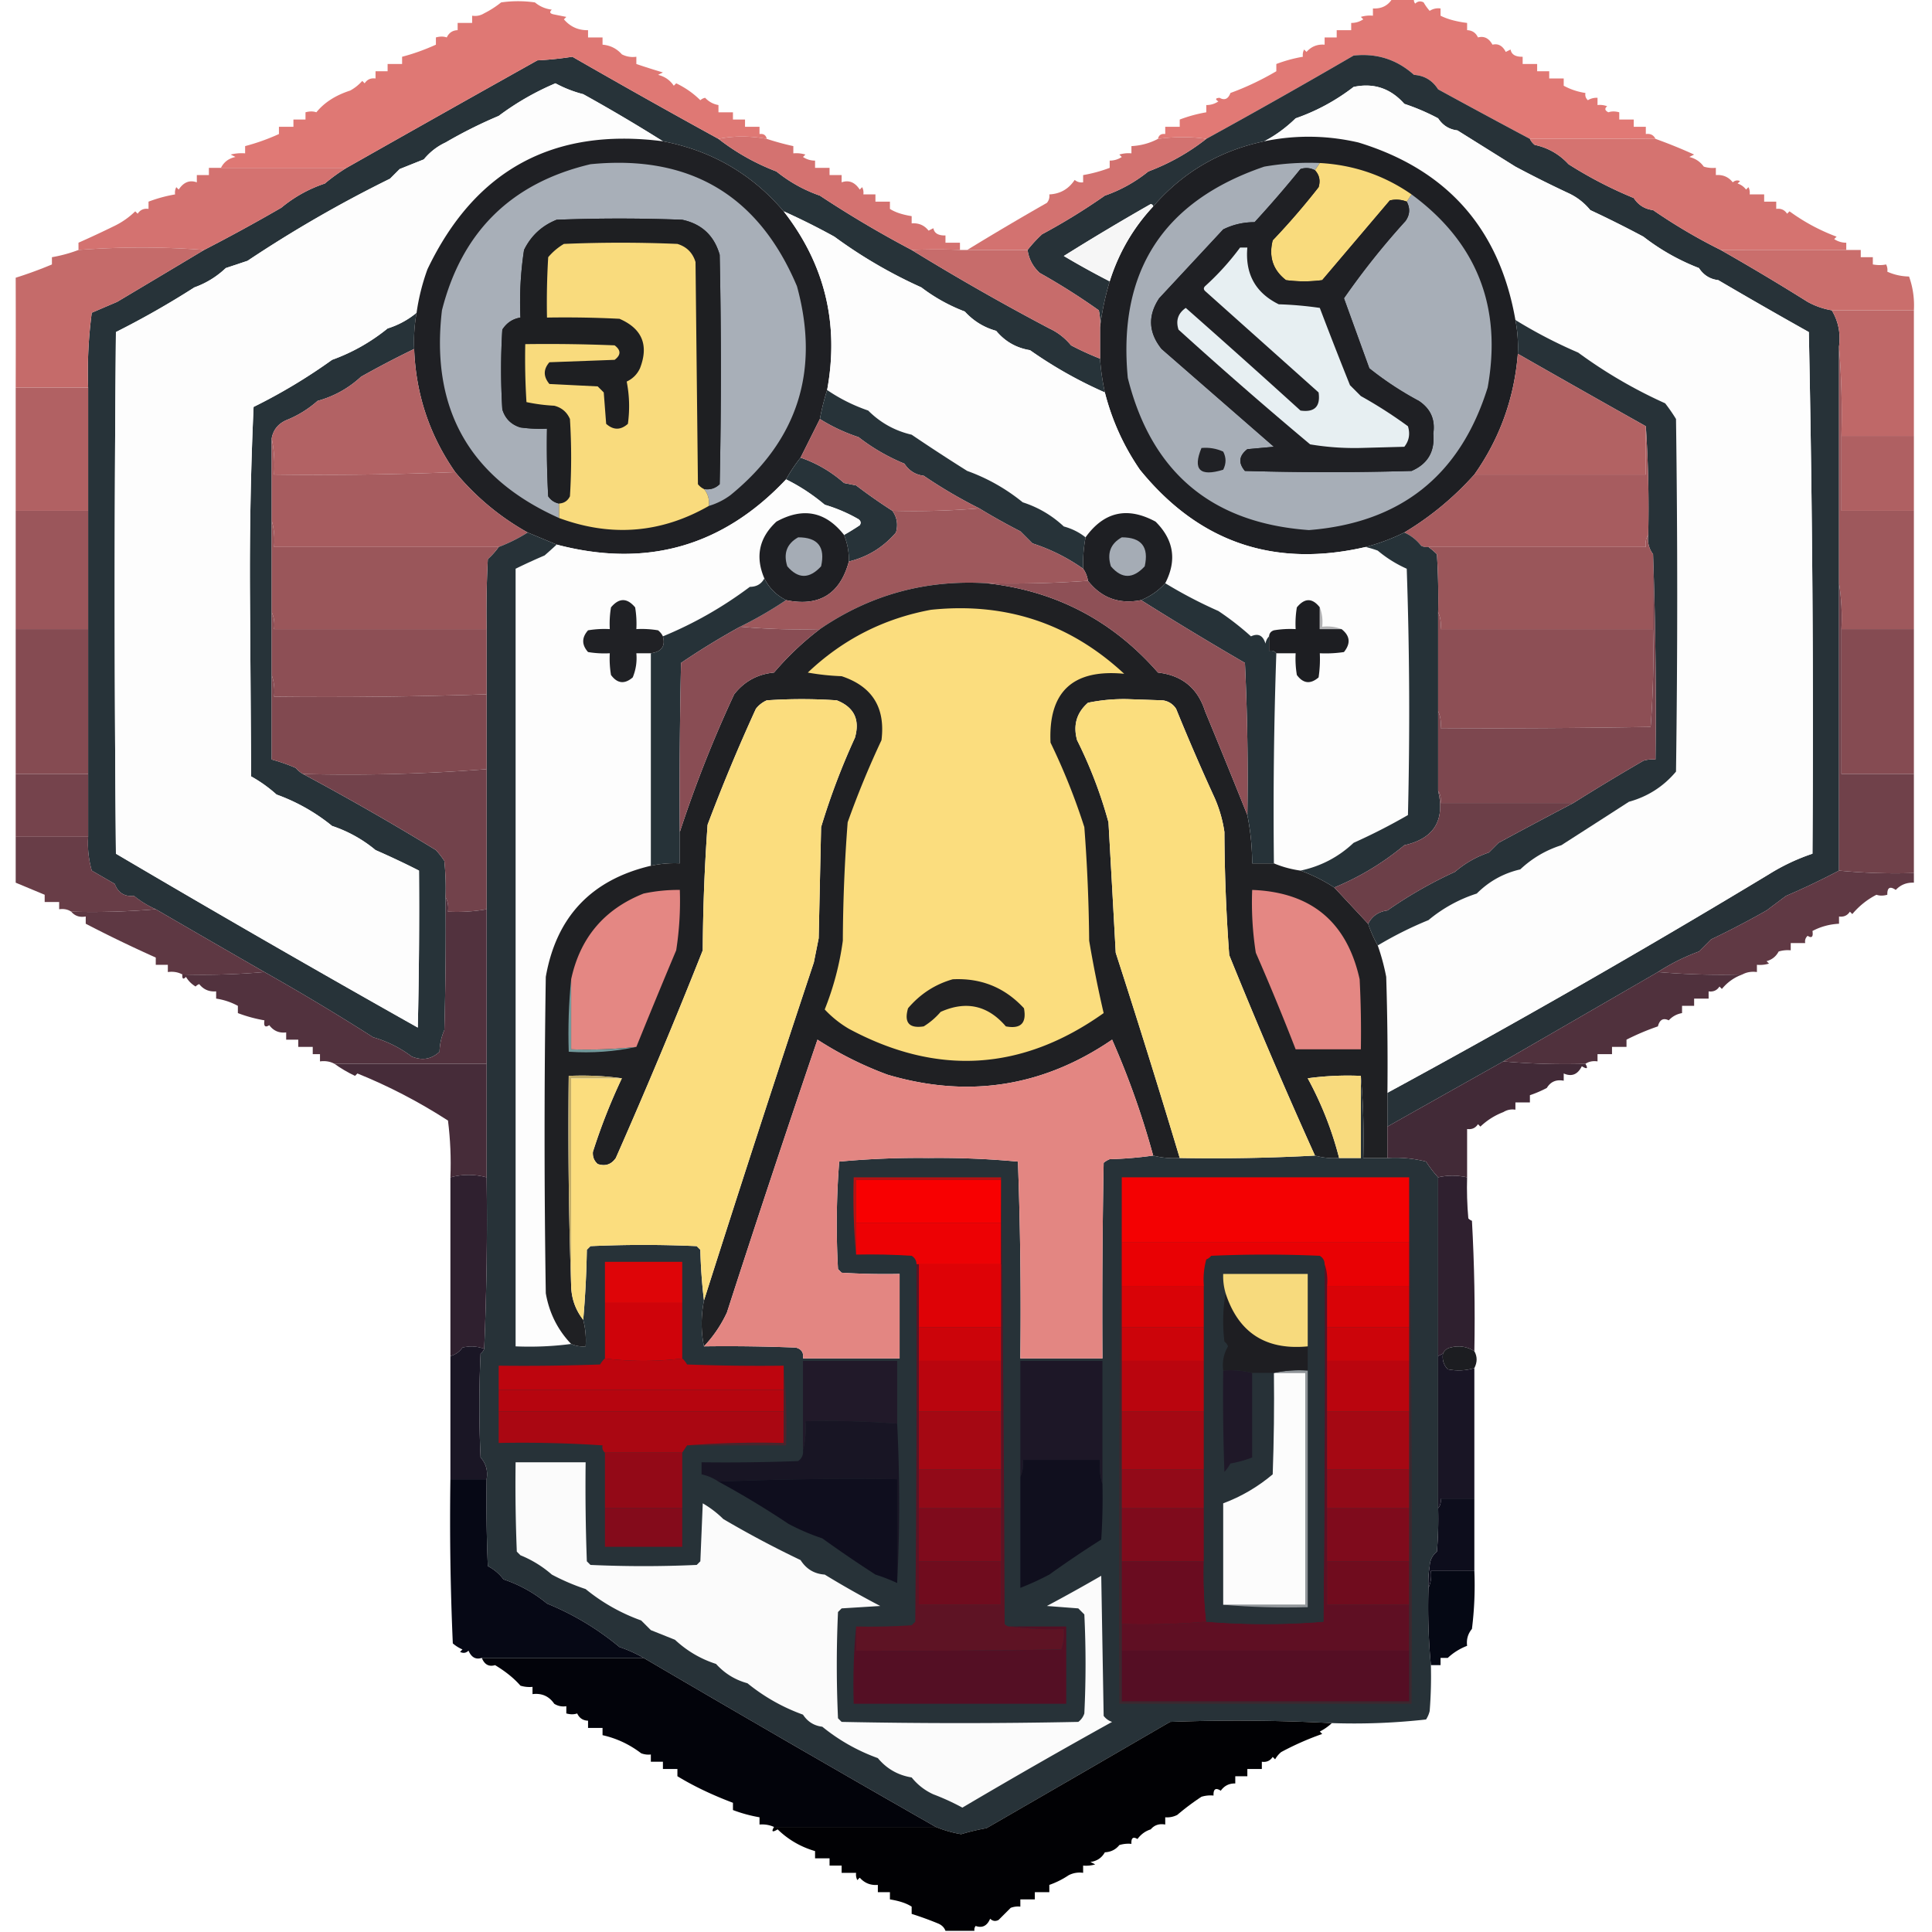 <?xml version="1.0" encoding="UTF-8"?><svg xmlns="http://www.w3.org/2000/svg" width="800" height="800" style="shape-rendering:geometricPrecision;text-rendering:geometricPrecision;image-rendering:optimizeQuality;fill-rule:evenodd;clip-rule:evenodd"><path style="opacity:1" fill="#e17975" d="M576.5-.5h9a2.429 2.429 0 0 0 .5 2c1.049-1.017 2.216-1.184 3.5-.5a20.495 20.495 0 0 0 2.5 3.5c1.356-.88 2.856-1.214 4.5-1v3c2.822 1.432 6.489 2.432 11 3v3c2.092.061 3.592 1.061 4.5 3 2.537-.677 4.537.323 6 3 2.361-.566 4.194.434 5.5 3l2-1c.35 2.067 2.017 3.067 5 3v3h6v3h5v3h6v3a27.247 27.247 0 0 0 9 3c-.219 1.175.114 2.175 1 3a6.846 6.846 0 0 1 4-1v3a8.435 8.435 0 0 1 4 .5c-1.154.914-.987 1.747.5 2.5 1.299-.466 2.799-.466 4.5 0v3h6v3h5v3c1.88-.27 3.213.396 4 2a5799.991 5799.991 0 0 0-52 0 3857.288 3857.288 0 0 1-38-20.5c-2.365-3.714-5.698-5.714-10-6-7.082-6.364-15.416-9.031-25-8a2844.997 2844.997 0 0 1-61 34.5c-6.137-.947-12.803-.947-20 0 .321-1.548 1.321-2.215 3-2v-3h6v-3a59.031 59.031 0 0 1 11-3v-3c1.808.009 3.475-.491 5-1.5-1.388-.89-1.222-1.39.5-1.5 2.071 1.167 3.571.5 4.5-2 6.434-2.343 12.767-5.343 19-9v-3a59.031 59.031 0 0 1 11-3 4.934 4.934 0 0 1 .5-3l1 1c1.995-2.247 4.495-3.247 7.5-3v-3h5v-3h6v-3c1.808.009 3.475-.491 5-1.5l-1-1a12.936 12.936 0 0 1 5-.5v-3c3.552.188 6.219-1.145 8-4Z"/><path style="opacity:1" fill="#273238" d="M633.5 57.5c.453.958 1.119 1.792 2 2.5 5.503 1.17 10.17 3.837 14 8a172.497 172.497 0 0 0 27 14c1.918 2.928 4.585 4.594 8 5 9.007 6.2 18.341 11.7 28 16.5a978.66 978.66 0 0 1 36 21.5 31.669 31.669 0 0 0 10 3.5c2.727 4.535 3.727 9.535 3 15v217a308.252 308.252 0 0 1-22 10.5l-8 6a377.475 377.475 0 0 1-23 12l-5 5a84.437 84.437 0 0 0-17 8.5 115793.52 115793.52 0 0 1-64 37 43161.589 43161.589 0 0 0-48 27v-14a3951.532 3951.532 0 0 0 158-90.5 84.545 84.545 0 0 1 18-8.5 7901.316 7901.316 0 0 0-1.5-216 2129.254 2129.254 0 0 1-37.5-21.5c-3.415-.406-6.082-2.072-8-5a91.311 91.311 0 0 1-23-13 457.332 457.332 0 0 0-22-11c-2.508-3.042-5.508-5.376-9-7a457.332 457.332 0 0 1-22-11l-24-15c-3.415-.406-6.082-2.072-8-5a90.401 90.401 0 0 0-14-6c-5.722-6.435-12.722-8.768-21-7-7.36 5.663-15.36 9.996-24 13-4.047 3.928-8.381 7.095-13 9.5-18.476 3.895-33.809 12.895-46 27-.06-.543-.393-.876-1-1a997.226 997.226 0 0 0-36 21.5 344.651 344.651 0 0 0 19 10.5 116.503 116.503 0 0 0-4 19 24.935 24.935 0 0 0-.5-7 273.56 273.56 0 0 0-24.5-15.5c-2.83-2.635-4.496-5.801-5-9.5a54.507 54.507 0 0 1 6-6.5 260.747 260.747 0 0 0 26-16c6.538-2.271 12.538-5.605 18-10 8.729-3.29 16.729-7.79 24-13.5a2844.997 2844.997 0 0 0 61-34.5c9.584-1.031 17.918 1.636 25 8 4.302.286 7.635 2.286 10 6a3857.288 3857.288 0 0 0 38 20.5Z"/><path style="opacity:1" fill="#273339" d="M297.5 57.5c7.289 5.668 15.289 10.168 24 13.5 5.462 4.395 11.462 7.729 18 10a446.599 446.599 0 0 0 38 22.5 997.803 997.803 0 0 0 57 32.5c3.492 1.624 6.492 3.958 9 7a119.574 119.574 0 0 0 12 5.5 100.4 100.4 0 0 0 2 14 178.455 178.455 0 0 1-31-17.5c-5.662-.917-10.329-3.583-14-8-5.086-1.414-9.419-4.081-13-8a71.52 71.52 0 0 1-18-10 198.572 198.572 0 0 1-36-21 288.172 288.172 0 0 0-21-10.5c-13.171-15.466-29.838-25.132-50-29a685.776 685.776 0 0 0-33-19.5 50.657 50.657 0 0 1-11.5-4.5A112.066 112.066 0 0 0 206.5 48a190.467 190.467 0 0 0-22 11c-3.492 1.624-6.492 3.958-9 7l-10 4-4 4a520.666 520.666 0 0 0-59 34l-9 3c-3.796 3.592-8.13 6.259-13 8A361.546 361.546 0 0 1 48 137.5c-.667 72-.667 144 0 216a7214.146 7214.146 0 0 0 125 72c.5-21.664.667-43.331.5-65a340.197 340.197 0 0 0-18-8.5 55.63 55.63 0 0 0-18-10 78.488 78.488 0 0 0-23-13 56.965 56.965 0 0 0-10.5-7.5l-.5-75.5c-.158-25.918.342-51.752 1.5-77.5a230.435 230.435 0 0 0 32.5-19.5c8.372-3.019 16.038-7.352 23-13a35.014 35.014 0 0 0 12-6.5 67.246 67.246 0 0 0-1 15 397.535 397.535 0 0 0-22 11.5c-5.201 4.797-11.201 8.13-18 10-3.908 3.449-8.242 6.116-13 8-3.357 1.512-5.357 4.012-6 7.5v133c3.427.933 6.76 2.1 10 3.5a10.515 10.515 0 0 0 3 2.5 1121.48 1121.48 0 0 1 55 31.5 36.078 36.078 0 0 1 3.5 4.5c.499 4.989.666 9.989.5 15 .167 18.336 0 36.67-.5 55-1.232 2.8-1.899 5.8-2 9-3.301 3.095-7.134 3.762-11.5 2-4.751-3.599-10.084-6.266-16-8a973.061 973.061 0 0 0-45-27 11919.507 11919.507 0 0 1-45-26c-3.18-1.395-6.18-3.228-9-5.5-3.96.349-6.626-1.317-8-5l-9.5-5.5a40.833 40.833 0 0 1-1.5-14v-186c-.37-10.389.13-20.723 1.5-31 3.467-1.5 6.967-3 10.5-4.5 12.03-7.167 24.03-14.333 36-21.5a740.714 740.714 0 0 0 32-17.5 55.63 55.63 0 0 1 18-10 75.667 75.667 0 0 1 9-6.5 19012.656 19012.656 0 0 1 79-44.5c4.872-.246 9.705-.746 14.5-1.5a3509.942 3509.942 0 0 0 60.5 34Z"/><path style="opacity:1" fill="#fdfdfd" d="M274.5 58.5c-45.333-5.815-77.833 11.852-97.5 53a89.009 89.009 0 0 0-4.5 18 35.014 35.014 0 0 1-12 6.5c-6.962 5.648-14.628 9.981-23 13a230.435 230.435 0 0 1-32.5 19.5 1518.643 1518.643 0 0 0-1.5 77.5l.5 75.5a56.965 56.965 0 0 1 10.5 7.5 78.488 78.488 0 0 1 23 13 55.63 55.63 0 0 1 18 10 340.197 340.197 0 0 1 18 8.5c.167 21.669 0 43.336-.5 65a7214.146 7214.146 0 0 1-125-72c-.667-72-.667-144 0-216A361.546 361.546 0 0 0 80.5 119c4.87-1.741 9.204-4.408 13-8l9-3a520.666 520.666 0 0 1 59-34l4-4 10-4c2.508-3.042 5.508-5.376 9-7a190.467 190.467 0 0 1 22-11A112.066 112.066 0 0 1 230 34.5a50.657 50.657 0 0 0 11.5 4.5 685.776 685.776 0 0 1 33 19.5ZM574.5 452.5c.167-16.003 0-32.003-.5-48a91.09 91.09 0 0 0-3.5-13 154.225 154.225 0 0 1 21-10.5 59.724 59.724 0 0 1 20-11c5.057-5.063 11.057-8.396 18-10 4.952-4.639 10.619-7.973 17-10 9.313-5.969 18.646-11.969 28-18 7.819-2.16 14.319-6.327 19.5-12.5.667-48.667.667-97.333 0-146a69.2 69.2 0 0 0-4.5-6.5 198.572 198.572 0 0 1-36-21 200.529 200.529 0 0 1-26-13.5c-6.611-37.78-28.277-62.28-65-73.5-13.002-3.002-26.002-3.168-39-.5 4.619-2.405 8.953-5.572 13-9.5 8.64-3.004 16.64-7.337 24-13 8.278-1.768 15.278.565 21 7a90.401 90.401 0 0 1 14 6c1.918 2.928 4.585 4.594 8 5l24 15a457.332 457.332 0 0 0 22 11c3.492 1.624 6.492 3.958 9 7a457.332 457.332 0 0 1 22 11 91.311 91.311 0 0 0 23 13c1.918 2.928 4.585 4.594 8 5a2129.254 2129.254 0 0 0 37.5 21.5 7901.316 7901.316 0 0 1 1.5 216 84.545 84.545 0 0 0-18 8.5 3951.532 3951.532 0 0 1-158 90.5Z"/><path style="opacity:1" fill="#df7874" d="M317.5 57.5c-7.035-1.272-13.701-1.272-20 0a3509.942 3509.942 0 0 1-60.5-34 138.219 138.219 0 0 1-14.5 1.5 19012.656 19012.656 0 0 0-79 44.5h-52c1.214-2.425 3.214-3.925 6-4.5l-2-1a18.436 18.436 0 0 1 6-.5v-3a87.51 87.51 0 0 0 14-5v-3h6v-3h5v-3c1.701-.466 3.201-.466 4.5 0 3.279-4.047 7.946-7.047 14-9a18.264 18.264 0 0 0 5-4l1 1c1.049-1.607 2.549-2.273 4.5-2v-3h5v-3h6v-3c4.612-1.195 9.279-2.862 14-5v-3c1.701-.466 3.201-.466 4.5 0 .908-1.939 2.408-2.939 4.5-3v-3h6v-3c1.788.285 3.455-.048 5-1a38.767 38.767 0 0 0 7-4.5 49.25 49.25 0 0 1 14 0c2.025 1.677 4.359 2.677 7 3-1.134 1.016-.801 1.683 1 2l5 1-1 1c2.622 3.073 5.955 4.573 10 4.5v3h6v3c3.191.262 5.858 1.596 8 4a9.864 9.864 0 0 0 6 1v3c3.58 1.22 7.247 2.386 11 3.5l-2 1c2.767.678 4.934 2.178 6.5 4.5l1-1c3.769 1.797 7.102 4.13 10 7a3.942 3.942 0 0 1 2-1c1.482 1.612 3.315 2.612 5.5 3v3h6v3h5v3h6v3c1.679-.215 2.679.452 3 2Z"/><path style="opacity:1" fill="#1f2024" d="M274.5 58.5c20.162 3.868 36.829 13.534 50 29 17.05 21.903 23.05 46.569 18 74a97.36 97.36 0 0 0-3 12l-8 16a64.322 64.322 0 0 0-6 9c-26.179 27.799-57.846 36.799-95 27l-12-5c-11.517-6.437-21.517-14.771-30-25-10.655-15.297-16.321-32.297-17-51a67.246 67.246 0 0 1 1-15 89.009 89.009 0 0 1 4.5-18c19.667-41.148 52.167-58.815 97.5-53Z"/><path style="opacity:1" fill="#1e1f23" d="M627.5 132.5a59.567 59.567 0 0 1 1 14c-1.459 18.383-7.459 35.05-18 50-8.476 9.479-18.143 17.479-29 24a85.14 85.14 0 0 1-16 6c-37.903 8.755-69.07-1.912-93.5-32-6.73-9.795-11.564-20.462-14.5-32a100.4 100.4 0 0 1-2-14v-13a116.503 116.503 0 0 1 4-19c3.718-11.784 9.718-22.118 18-31 12.191-14.105 27.524-23.105 46-27 12.998-2.668 25.998-2.502 39 .5 36.723 11.22 58.389 35.72 65 73.5Z"/><path style="opacity:1" fill="#a8afb8" d="M293.5 209.5c.315-2.711-.352-5.044-2-7 2.544.396 4.711-.271 6.5-2 .667-31.667.667-63.333 0-95-2.277-7.944-7.444-12.778-15.5-14.5a676.216 676.216 0 0 0-52 0c-6.108 2.441-10.608 6.608-13.5 12.5a142.774 142.774 0 0 0-1.5 28c-3.207.526-5.707 2.192-7.5 5-.667 11-.667 22 0 33 1.167 3.833 3.667 6.333 7.5 7.5 3.652.499 7.318.665 11 .5-.166 9.339 0 18.673.5 28 1.129 1.641 2.629 2.641 4.5 3v6c-37.129-16.571-53.296-45.238-48.5-86 8.251-32.584 28.751-52.751 61.5-60.5 41.066-4.062 69.566 12.771 85.5 50.5 9.574 34.892.407 63.726-27.5 86.5a28.53 28.53 0 0 1-9 4.5Z"/><path style="opacity:1" fill="#a7aeb7" d="m546.5 67.5-2 3c-1.902-1.01-3.902-1.178-6-.5a468.018 468.018 0 0 1-19 22c-4.6-.011-8.933.989-13 3L480 123.5c-4.779 7.225-4.445 14.225 1 21l46.5 40.5-11 1c-3.478 2.706-3.811 5.706-1 9 23 .667 46 .667 69 0 6.71-2.909 9.71-8.076 9-15.5.862-5.775-1.138-10.275-6-13.5a133.406 133.406 0 0 1-20.5-13.5c-3.503-9.672-7.003-19.338-10.5-29a314.469 314.469 0 0 1 25.5-32c1.813-2.578 1.98-5.245.5-8l2-3c27.04 19.921 37.54 46.588 31.5 80-11.325 36.319-35.992 55.985-74 59-40.225-2.892-65.225-23.892-75-63-4.218-44.065 14.615-73.232 56.5-87.5a109.108 109.108 0 0 1 23-1.5Z"/><path style="opacity:1" fill="#f9db7d" d="M546.5 67.5c13.973.768 26.64 5.101 38 13l-2 3a11.596 11.596 0 0 0-7-.5l-28 33c-5 .667-10 .667-15 0-5.389-4.167-7.223-9.667-5.5-16.5a296.322 296.322 0 0 0 19-22c.826-2.712.326-5.045-1.5-7l2-3Z"/><path style="opacity:1" fill="#d47270" d="M91.5 69.5h52a75.667 75.667 0 0 0-9 6.5 55.63 55.63 0 0 0-18 10 740.714 740.714 0 0 1-32 17.5c-17.006-1.321-34.339-1.321-52 0v-3a417.79 417.79 0 0 0 15-7 32.686 32.686 0 0 0 8.5-6l1 1c1.049-1.607 2.549-2.273 4.5-2v-3a59.029 59.029 0 0 1 11-3 4.932 4.932 0 0 1 .5-3l1 1c2.015-3.065 4.515-4.065 7.5-3v-3h5v-3h5ZM317.5 57.5a108.72 108.72 0 0 0 11 3v3c1.699-.16 3.366.007 5 .5l-1 1c1.525 1.009 3.192 1.509 5 1.5v3h6v3h5v3c2.985-1.065 5.485-.065 7.5 3l1-1c.483.948.649 1.948.5 3h5v3h6v3c2.133 1.386 5.133 2.386 9 3v3c2.908-.238 5.242.762 7 3l2-1c.35 2.067 2.017 3.067 5 3v3h6v3c-6.212-.283-12.879-.283-20 0a446.599 446.599 0 0 1-38-22.5c-6.538-2.271-12.538-5.605-18-10-8.711-3.332-16.711-7.832-24-13.5 6.299-1.272 12.965-1.272 20 0Z"/><path style="opacity:1" fill="#d37270" d="M499.5 57.5c-7.271 5.71-15.271 10.21-24 13.5-5.462 4.395-11.462 7.729-18 10a260.747 260.747 0 0 1-26 16 54.507 54.507 0 0 0-6 6.5h-25a1199.924 1199.924 0 0 1 33-19.5c.837-1.011 1.17-2.178 1-3.5 4.493-.216 7.993-2.216 10.5-6 1.011.837 2.178 1.17 3.5 1v-3a59.031 59.031 0 0 0 11-3v-3c1.808.009 3.475-.491 5-1.5l-1-1a12.935 12.935 0 0 1 5-.5v-3c3.937-.204 7.604-1.204 11-3 7.197-.947 13.863-.947 20 0Z"/><path style="opacity:1" fill="#1f2024" d="M544.5 70.5c1.826 1.955 2.326 4.288 1.5 7a296.322 296.322 0 0 1-19 22c-1.723 6.833.111 12.333 5.5 16.5 5 .667 10 .667 15 0l28-33a11.596 11.596 0 0 1 7 .5c1.48 2.755 1.313 5.422-.5 8a314.469 314.469 0 0 0-25.5 32c3.497 9.662 6.997 19.328 10.5 29a133.406 133.406 0 0 0 20.5 13.5c4.862 3.225 6.862 7.725 6 13.5.71 7.424-2.29 12.591-9 15.5-23 .667-46 .667-69 0-2.811-3.294-2.478-6.294 1-9l11-1-46.5-40.5c-5.445-6.775-5.779-13.775-1-21L506.5 95c4.067-2.011 8.4-3.011 13-3a468.018 468.018 0 0 0 19-22c2.098-.678 4.098-.51 6 .5Z"/><path style="opacity:1" fill="#d57370" d="M685.5 57.5a211.06 211.06 0 0 1 16 6.5l-2 1c2.522.61 4.522 1.943 6 4 1.634.493 3.301.66 5 .5v3c2.908-.238 5.242.762 7 3 .951-.826 1.951-.992 3-.5l-1 1a6.977 6.977 0 0 1 3.5 2.5l1-1c.483.948.649 1.948.5 3h6v3h5v3c1.951-.273 3.451.393 4.5 2l1-1c6 4.386 12.5 7.886 19.5 10.5l-1 1c1.525 1.009 3.192 1.509 5 1.5v3a9388.657 9388.657 0 0 0-52 0 229.306 229.306 0 0 1-28-16.5c-3.415-.406-6.082-2.072-8-5a172.497 172.497 0 0 1-27-14c-3.83-4.163-8.497-6.83-14-8-.881-.708-1.547-1.542-2-2.5 17.493-.078 34.827-.078 52 0Z"/><path style="opacity:1" fill="#f6f6f6" d="M477.5 85.5c-8.282 8.882-14.282 19.216-18 31a344.651 344.651 0 0 1-19-10.5 997.226 997.226 0 0 1 36-21.5c.607.124.94.457 1 1Z"/><path style="opacity:1" fill="#fdfdfd" d="M324.5 87.5a288.172 288.172 0 0 1 21 10.5 198.572 198.572 0 0 0 36 21 71.52 71.52 0 0 0 18 10c3.581 3.919 7.914 6.586 13 8 3.671 4.417 8.338 7.083 14 8a178.455 178.455 0 0 0 31 17.5c2.936 11.538 7.77 22.205 14.5 32 24.43 30.088 55.597 40.755 93.5 32a42.47 42.47 0 0 1 5 1.5 50.642 50.642 0 0 0 12 7.5 1734.395 1734.395 0 0 1 .5 102 249.84 249.84 0 0 1-22.5 11.5c-6.274 5.898-13.607 9.731-22 11.5-3.897-.555-7.563-1.555-11-3-.331-29.171.002-58.171 1-87h8a40.914 40.914 0 0 0 .5 9c2.626 3.572 5.626 3.905 9 1 .498-3.317.665-6.65.5-10 3.35.165 6.683-.002 10-.5 2.873-3.579 2.54-6.745-1-9.5-2.448-.973-5.115-1.306-8-1 .306-2.885-.027-5.552-1-8-3.088-3.958-6.255-3.958-9.5 0a40.914 40.914 0 0 0-.5 9 40.914 40.914 0 0 0-9 .5c-1.256.417-1.923 1.25-2 2.5-.768.763-1.268 1.763-1.5 3-1.006-3.39-3.006-4.39-6-3a116.512 116.512 0 0 0-13.5-10.5 189.327 189.327 0 0 1-22-11.5c4.892-9.474 3.558-17.974-4-25.5-11.678-6.309-21.345-4.142-29 6.5-2.619-2.085-5.619-3.585-9-4.5-4.933-4.604-10.6-7.938-17-10-6.962-5.648-14.628-9.981-23-13a773.931 773.931 0 0 1-23-15c-6.946-1.608-12.946-4.942-18-10-6.102-2.096-11.769-4.929-17-8.5 5.05-27.431-.95-52.097-18-74Z"/><path style="opacity:1" fill="#1e1f22" d="M291.5 202.5c-.958-.453-1.792-1.119-2.5-2l-1-92c-1.167-3.833-3.667-6.333-7.5-7.5a552.224 552.224 0 0 0-47 0 25.55 25.55 0 0 0-6.5 5.5c-.5 8.327-.666 16.66-.5 25 10.006-.166 20.006 0 30 .5 9.391 4.072 12.225 10.906 8.5 20.5-1.167 2.5-3 4.333-5.5 5.5 1.141 5.75 1.307 11.584.5 17.5-3 2.667-6 2.667-9 0l-1-13-2.5-2.5-20-1c-2.559-3.075-2.559-6.075 0-9l27-1c2.667-2 2.667-4 0-6a684.346 684.346 0 0 0-37-.5c-.166 8.007 0 16.007.5 24a73.396 73.396 0 0 0 11.5 1.5c3.083.786 5.249 2.619 6.5 5.5a256.122 256.122 0 0 1 0 32c-.918 1.876-2.418 2.876-4.5 3-1.871-.359-3.371-1.359-4.5-3-.5-9.327-.666-18.661-.5-28a60.931 60.931 0 0 1-11-.5c-3.833-1.167-6.333-3.667-7.5-7.5-.667-11-.667-22 0-33 1.793-2.808 4.293-4.474 7.5-5a142.774 142.774 0 0 1 1.5-28c2.892-5.892 7.392-10.059 13.5-12.5a676.216 676.216 0 0 1 52 0c8.056 1.722 13.223 6.556 15.5 14.5.667 31.667.667 63.333 0 95-1.789 1.729-3.956 2.396-6.5 2Z"/><path style="opacity:1" fill="#f9db7d" d="M291.5 202.5c1.648 1.956 2.315 4.289 2 7-19.747 11.296-40.414 12.963-62 5v-6c2.082-.124 3.582-1.124 4.5-3a256.122 256.122 0 0 0 0-32c-1.251-2.881-3.417-4.714-6.5-5.5a73.396 73.396 0 0 1-11.5-1.5c-.5-7.993-.666-15.993-.5-24 12.338-.167 24.671 0 37 .5 2.667 2 2.667 4 0 6l-27 1c-2.559 2.925-2.559 5.925 0 9l20 1 2.5 2.5 1 13c3 2.667 6 2.667 9 0 .807-5.916.641-11.75-.5-17.5 2.5-1.167 4.333-3 5.5-5.5 3.725-9.594.891-16.428-8.5-20.5-9.994-.5-19.994-.666-30-.5-.166-8.34 0-16.673.5-25a25.55 25.55 0 0 1 6.5-5.5 552.224 552.224 0 0 1 47 0c3.833 1.167 6.333 3.667 7.5 7.5l1 92c.708.881 1.542 1.547 2.5 2Z"/><path style="opacity:1" fill="#c76c6b" d="M397.5 103.5h28c.504 3.699 2.17 6.865 5 9.5a273.56 273.56 0 0 1 24.5 15.5c.497 2.31.663 4.643.5 7v13a119.574 119.574 0 0 1-12-5.5c-2.508-3.042-5.508-5.376-9-7a997.803 997.803 0 0 1-57-32.5c7.121-.283 13.788-.283 20 0Z"/><path style="opacity:1" fill="#ca6e6c" d="M764.5 103.5h6v3h5v3c2.041.354 3.874.354 5.5 0 .483.948.649 1.948.5 3 2.836 1.276 5.836 1.942 9 2 1.602 4.486 2.268 9.153 2 14h-34a31.669 31.669 0 0 1-10-3.5 978.66 978.66 0 0 0-36-21.5c17.512-.048 34.846-.048 52 0Z"/><path style="opacity:1" fill="#e7eff2" d="M513.5 102.5h3c-.965 10.914 3.368 18.747 13 23.5 5.696.17 11.362.67 17 1.5a1861.84 1861.84 0 0 0 12.5 32l4.5 4.5a187.733 187.733 0 0 1 19.5 12.5c.978 3.169.478 6.003-1.5 8.5l-18.5.5c-6.935.13-13.768-.37-20.5-1.5a1831.446 1831.446 0 0 1-54.5-47.5c-1.209-3.768-.209-6.768 3-9a4496.62 4496.62 0 0 1 47.5 42.5c5.833.833 8.333-1.667 7.5-7.5l-47-42c-.667-.667-.667-1.333 0-2a108.96 108.96 0 0 0 14.5-16Z"/><path style="opacity:1" fill="#273238" d="M627.5 132.5a200.529 200.529 0 0 0 26 13.5 198.572 198.572 0 0 0 36 21 69.2 69.2 0 0 1 4.5 6.5c.667 48.667.667 97.333 0 146-5.181 6.173-11.681 10.34-19.5 12.5a12318.477 12318.477 0 0 1-28 18c-6.381 2.027-12.048 5.361-17 10-6.943 1.604-12.943 4.937-18 10a59.724 59.724 0 0 0-20 11 154.225 154.225 0 0 0-21 10.5 54.343 54.343 0 0 1-4-9c1.712-3.211 4.379-5.044 8-5.5a179.17 179.17 0 0 1 28-16c4.117-3.541 8.784-6.208 14-8l4-4a2766.924 2766.924 0 0 1 31-16.5 931.793 931.793 0 0 1 29-17.5 12.93 12.93 0 0 1 5-.5c.331-28.505-.002-56.838-1-85-1.726-2.32-2.393-4.987-2-8a507.055 507.055 0 0 0-1-45 8070.098 8070.098 0 0 1-53-30 59.567 59.567 0 0 0-1-14Z"/><path style="opacity:1" fill="#c56b6a" d="M84.5 103.5c-11.97 7.167-23.97 14.333-36 21.5-3.533 1.5-7.033 3-10.5 4.5a184.542 184.542 0 0 0-1.5 31h-30c.046-15.316.046-30.483 0-45.5a169.104 169.104 0 0 0 15-5.5v-3a58.967 58.967 0 0 0 11-3c17.661-1.321 34.994-1.321 52 0Z"/><path style="opacity:1" fill="#bf6868" d="M758.5 128.5h34v52h-30a342.787 342.787 0 0 0-1-37c.727-5.465-.273-10.465-3-15Z"/><path style="opacity:1" fill="#273339" d="M342.5 161.5c5.231 3.571 10.898 6.404 17 8.5 5.054 5.058 11.054 8.392 18 10a773.931 773.931 0 0 0 23 15c8.372 3.019 16.038 7.352 23 13 6.4 2.062 12.067 5.396 17 10 3.381.915 6.381 2.415 9 4.5a61.26 61.26 0 0 0-1 13 77.506 77.506 0 0 0-21-10.5l-5-5a263.322 263.322 0 0 1-17-9.5 202.471 202.471 0 0 1-23-13.5c-3.415-.406-6.082-2.072-8-5a81.308 81.308 0 0 1-19-11 72.708 72.708 0 0 1-16-7.5 97.36 97.36 0 0 1 3-12Z"/><path style="opacity:1" fill="#202125" d="M497.5 185.5c3.149-.289 6.149.211 9 1.5 1.288 2.466 1.288 4.966 0 7.5-9.689 2.982-12.689-.018-9-9Z"/><path style="opacity:1" fill="#b16163" d="M6.5 160.5h30v51h-30v-51Z"/><path style="opacity:1" fill="#b26264" d="M171.5 144.5c.679 18.703 6.345 35.703 17 51a1406.593 1406.593 0 0 1-75 1c.321-5.195-.013-10.195-1-15 .643-3.488 2.643-5.988 6-7.5 4.758-1.884 9.092-4.551 13-8 6.799-1.87 12.799-5.203 18-10a397.535 397.535 0 0 1 22-11.5Z"/><path style="opacity:1" fill="#b26263" d="M628.5 146.5a8070.098 8070.098 0 0 0 53 30v20h-71c10.541-14.95 16.541-31.617 18-50Z"/><path style="opacity:1" fill="#af6062" d="M762.5 180.5h30v31h-30v-31Z"/><path style="opacity:1" fill="#273339" d="M331.5 189.5c6.635 2.281 12.635 5.781 18 10.5l5 1c4.88 3.72 9.88 7.22 15 10.5 1.932 2.677 2.432 5.677 1.5 9-5.242 6.126-11.742 10.126-19.5 12a27.43 27.43 0 0 0-2-11 98.534 98.534 0 0 0 6.5-4c.617-.949.451-1.782-.5-2.5a64.556 64.556 0 0 0-14-6c-5.017-4.221-10.35-7.721-16-10.5a64.322 64.322 0 0 1 6-9Z"/><path style="opacity:1" fill="#ab5e61" d="M339.5 173.5a72.708 72.708 0 0 0 16 7.5 81.308 81.308 0 0 0 19 11c1.918 2.928 4.585 4.594 8 5a202.471 202.471 0 0 0 23 13.5c-11.822.995-23.822 1.328-36 1-5.12-3.28-10.12-6.78-15-10.5l-5-1c-5.365-4.719-11.365-8.219-18-10.5l8-16Z"/><path style="opacity:1" fill="#fdfdfd" d="M325.5 198.5c5.65 2.779 10.983 6.279 16 10.5a64.556 64.556 0 0 1 14 6c.951.718 1.117 1.551.5 2.5a98.534 98.534 0 0 1-6.5 4c-7.655-9.721-16.988-11.554-28-5.5-7.183 6.663-8.849 14.496-5 23.5-1.236 2.328-3.236 3.494-6 3.5-11.204 8.403-23.204 15.236-36 20.5-.453-.958-1.119-1.792-2-2.5a40.914 40.914 0 0 0-9-.5 40.914 40.914 0 0 0-.5-9c-3.333-4-6.667-4-10 0a40.914 40.914 0 0 0-.5 9 40.914 40.914 0 0 0-9 .5c-2.667 3-2.667 6 0 9 2.982.498 5.982.665 9 .5a40.914 40.914 0 0 0 .5 9c2.626 3.572 5.626 3.905 9 1 1.316-3.188 1.816-6.522 1.5-10h6v88c-24.646 5.811-39.146 21.145-43.5 46a4288.356 4288.356 0 0 0 0 131c1.417 8.168 4.917 15.168 10.5 21-7.482.992-15.148 1.325-23 1v-322a239.706 239.706 0 0 1 12-5.5 208.311 208.311 0 0 0 5-4.5c37.154 9.799 68.821.799 95-27Z"/><path style="opacity:1" fill="#a75c5f" d="M112.5 181.5c.987 4.805 1.321 9.805 1 15 25.172.331 50.172-.002 75-1 8.483 10.229 18.483 18.563 30 25-3.724 2.35-7.724 4.35-12 6h-93c.315-3.871-.018-7.538-1-11v-34ZM681.5 176.5a507.055 507.055 0 0 1 1 45c-.951 1.419-1.284 3.085-1 5h-90a4.934 4.934 0 0 1-3-.5c-1.969-2.489-4.302-4.322-7-5.5 10.857-6.521 20.524-14.521 29-24h71v-20Z"/><path style="opacity:1" fill="#1e1f23" d="M349.5 221.5a27.43 27.43 0 0 1 2 11c-3.65 13.491-12.317 18.825-26 16-4-2-7-5-9-9-3.849-9.004-2.183-16.837 5-23.5 11.012-6.054 20.345-4.221 28 5.5ZM482.5 241.5c-2.757 3.079-6.09 5.412-10 7-9.077 1.782-16.41-.884-22-8-.296-1.903-.963-3.57-2-5a61.26 61.26 0 0 1 1-13c7.655-10.642 17.322-12.809 29-6.5 7.558 7.526 8.892 16.026 4 25.5Z"/><path style="opacity:.998" fill="#273238" d="m218.5 220.5 12 5a208.311 208.311 0 0 1-5 4.5 239.706 239.706 0 0 0-12 5.5v322c7.852.325 15.518-.008 23-1 1.879.841 3.879 1.175 6 1 .256-3.769-.077-7.436-1-11 .83-9.491 1.33-19.158 1.5-29l1.5-1.5a484.008 484.008 0 0 1 44 0l1.5 1.5c.171 7.179.671 14.179 1.5 21-1.27 6.463-1.27 12.796 0 19 12.671-.167 25.338 0 38 .5 2.363.589 3.363 2.089 3 4.5h40v-35c-8.007.166-16.007 0-24-.5l-1.5-1.5a333.527 333.527 0 0 1 .5-44.5 351.2 351.2 0 0 1 37-1.5 351.2 351.2 0 0 1 37 1.5 1671.862 1671.862 0 0 1 1 81.5h34c-.167-27.002 0-54.002.5-81a9.454 9.454 0 0 1 2.5-1.5 159.141 159.141 0 0 0 18-1.5c3.564.923 7.231 1.256 11 1a784.68 784.68 0 0 0 56-1c3.228.914 6.561 1.247 10 1h9v-34c.995 11.154 1.328 22.488 1 34h10a51.29 51.29 0 0 1 16 1.5 48.558 48.558 0 0 0 5 6.5v137a162.597 162.597 0 0 1-.5 18c-1.887 1.526-2.887 3.526-3 6a40.914 40.914 0 0 0-.5 9c-.328 10.846.006 21.513 1 32 .166 6.342 0 12.675-.5 19a11.333 11.333 0 0 1-1.5 3.5 268.963 268.963 0 0 1-39 1.5 750.264 750.264 0 0 0-67-.5 23965 23965 0 0 1-76 44 92.109 92.109 0 0 0-10.5 2.5 49.001 49.001 0 0 1-10.5-3 12090.897 12090.897 0 0 1-121-70c-3.097-1.792-6.43-3.292-10-4.5a114.425 114.425 0 0 0-30-18 55.63 55.63 0 0 0-18-10 18.839 18.839 0 0 0-6.5-5.5 647.854 647.854 0 0 1-.5-36c.584-3.483-.249-6.483-2.5-9a462.27 462.27 0 0 1 0-43c.717-.544 1.217-1.211 1.5-2a1260.363 1260.363 0 0 0 1-71v-227c-.166-9.672 0-19.339.5-29a31.447 31.447 0 0 0 4.5-5c4.276-1.65 8.276-3.65 12-6Z"/><path style="opacity:1" fill="#263238" d="M581.5 220.5c2.698 1.178 5.031 3.011 7 5.5a4.934 4.934 0 0 0 3 .5 30.233 30.233 0 0 1 3.5 3c.5 7.993.666 15.993.5 24v74c2.903 12.255-1.764 19.755-14 22.5-8.809 7.321-18.476 13.154-29 17.5a68.694 68.694 0 0 0-14-7c8.393-1.769 15.726-5.602 22-11.5a249.84 249.84 0 0 0 22.5-11.5c.833-34.005.667-68.005-.5-102a50.642 50.642 0 0 1-12-7.5 42.47 42.47 0 0 0-5-1.5 85.14 85.14 0 0 0 16-6Z"/><path style="opacity:1" fill="#a5acb5" d="M330.5 222.5c8.142-.019 11.308 3.981 9.5 12-4.839 5.269-9.505 5.269-14 0-1.691-5.369-.191-9.369 4.5-12ZM464.5 222.5c8.142-.019 11.308 3.981 9.5 12-4.839 5.269-9.505 5.269-14 0-1.691-5.369-.191-9.369 4.5-12Z"/><path style="opacity:1" fill="#9e585c" d="M405.5 210.5a263.322 263.322 0 0 0 17 9.5l5 5a77.506 77.506 0 0 1 21 10.5c1.037 1.43 1.704 3.097 2 5a441.579 441.579 0 0 1-42 1c-25.262-1.516-48.262 4.818-69 19-11.179.328-22.179-.005-33-1a163.156 163.156 0 0 0 19-11c13.683 2.825 22.35-2.509 26-16 7.758-1.874 14.258-5.874 19.5-12 .932-3.323.432-6.323-1.5-9 12.178.328 24.178-.005 36-1ZM761.5 143.5a342.787 342.787 0 0 1 1 37v31h30v49h-30c.323-6.522-.01-12.855-1-19v-98Z"/><path style="opacity:1" fill="#9a565a" d="M112.5 215.5c.982 3.462 1.315 7.129 1 11h93a31.447 31.447 0 0 1-4.5 5c-.5 9.661-.666 19.328-.5 29h-88c.302-2.559-.032-4.893-1-7v-38ZM682.5 221.5c-.393 3.013.274 5.68 2 8v31h-88c.302-2.559-.032-4.893-1-7 .166-8.007 0-16.007-.5-24a30.233 30.233 0 0 0-3.5-3h90c-.284-1.915.049-3.581 1-5Z"/><path style="opacity:1" fill="#263238" d="M316.5 239.5c2 4 5 7 9 9a163.156 163.156 0 0 1-19 11 307.808 307.808 0 0 0-24.5 15c-.5 23.331-.667 46.664-.5 70v13a45.782 45.782 0 0 0-12 1v-88c4.447-.6 6.113-2.933 5-7 12.796-5.264 24.796-12.097 36-20.5 2.764-.006 4.764-1.172 6-3.5Z"/><path style="opacity:1" fill="#9b565b" d="M6.5 211.5h30v49h-30v-49Z"/><path style="opacity:1" fill="#1f2023" d="M408.5 241.5c28.481 3.074 52.148 15.407 71 37 9.959 1.127 16.459 6.46 19.5 16a4044.375 4044.375 0 0 1 17.5 43 102.312 102.312 0 0 1 2 20h9c3.437 1.445 7.103 2.445 11 3a68.694 68.694 0 0 1 14 7c4.695 5.026 9.361 10.026 14 15a54.343 54.343 0 0 0 4 9 91.09 91.09 0 0 1 3.5 13c.5 15.997.667 31.997.5 48v27h-10c.328-11.512-.005-22.846-1-34a121.862 121.862 0 0 0-22 1 142.695 142.695 0 0 1 13 33c-3.439.247-6.772-.086-10-1a2286.471 2286.471 0 0 1-35.5-83 730.199 730.199 0 0 1-2-51 54.804 54.804 0 0 0-4-14 905.577 905.577 0 0 1-16-37c-1.319-1.987-3.152-3.154-5.5-3.5l-14.5-.5a73.184 73.184 0 0 0-16.5 1.5c-4.711 4.14-6.211 9.306-4.5 15.5a184.504 184.504 0 0 1 13 34c1.017 17.996 2.017 35.996 3 54a4158.52 4158.52 0 0 1 26.5 85c-3.769.256-7.436-.077-11-1a341.27 341.27 0 0 0-17-48c-28.606 19.544-59.606 24.378-93 14.5a147.373 147.373 0 0 1-29-14.5 7479.282 7479.282 0 0 0-37.5 113c-2.435 5.215-5.601 9.882-9.5 14-1.27-6.204-1.27-12.537 0-19a11414.37 11414.37 0 0 1 45.5-140l2-10 1-46a289.548 289.548 0 0 1 14-37c2.166-7.499-.334-12.666-7.5-15.5a210.395 210.395 0 0 0-29 0 11.532 11.532 0 0 0-4.5 3.5 754.332 754.332 0 0 0-20 48 778.309 778.309 0 0 0-2 52 2416.766 2416.766 0 0 1-36 86c-1.864 2.707-4.364 3.541-7.5 2.5-1.48-1.299-2.146-2.966-2-5a242.766 242.766 0 0 1 12-30.5c-7.148-.992-14.481-1.325-22-1-.331 29.171.002 58.171 1 87 .143 5.256 1.81 9.923 5 14 .923 3.564 1.256 7.231 1 11-2.121.175-4.121-.159-6-1-5.583-5.832-9.083-12.832-10.5-21a4288.356 4288.356 0 0 1 0-131c4.354-24.855 18.854-40.189 43.5-46a45.782 45.782 0 0 1 12-1v-13a513.199 513.199 0 0 1 22.5-57c4.201-5.365 9.701-8.365 16.5-9 5.749-6.753 12.083-12.753 19-18 20.738-14.182 43.738-20.516 69-19Z"/><path style="opacity:1" fill="#263238" d="M482.5 241.5a189.327 189.327 0 0 0 22 11.5 116.512 116.512 0 0 1 13.5 10.5c2.994-1.39 4.994-.39 6 3 .232-1.237.732-2.237 1.5-3v6c1.291-.237 2.291.096 3 1a1893.431 1893.431 0 0 0-1 87h-9a102.312 102.312 0 0 0-2-20c.333-21.011 0-42.011-1-63a1406.745 1406.745 0 0 1-43-26c3.91-1.588 7.243-3.921 10-7Z"/><path style="opacity:1" fill="#202125" d="M274.5 263.5c1.113 4.067-.553 6.4-5 7h-6c.316 3.478-.184 6.812-1.5 10-3.374 2.905-6.374 2.572-9-1a40.914 40.914 0 0 1-.5-9 40.914 40.914 0 0 1-9-.5c-2.667-3-2.667-6 0-9a40.914 40.914 0 0 1 9-.5 40.914 40.914 0 0 1 .5-9c3.333-4 6.667-4 10 0 .498 2.982.665 5.982.5 9a40.914 40.914 0 0 1 9 .5c.881.708 1.547 1.542 2 2.5Z"/><path style="opacity:1" fill="#1d1e22" d="M546.5 251.5v9h9c3.54 2.755 3.873 5.921 1 9.5-3.317.498-6.65.665-10 .5a50.464 50.464 0 0 1-.5 10c-3.374 2.905-6.374 2.572-9-1a40.914 40.914 0 0 1-.5-9h-8c-.709-.904-1.709-1.237-3-1v-6c.077-1.25.744-2.083 2-2.5a40.914 40.914 0 0 1 9-.5 40.914 40.914 0 0 1 .5-9c3.245-3.958 6.412-3.958 9.5 0Z"/><path style="opacity:1" fill="#fbdd7e" d="M385.5 252.5c30.851-3.216 57.517 5.617 80 26.5-21.284-2.043-31.45 7.457-30.5 28.5a265.515 265.515 0 0 1 14 35 695.666 695.666 0 0 1 2 47 493.87 493.87 0 0 0 6 30c-33.753 23.996-68.92 26.163-105.5 6.5a44.612 44.612 0 0 1-10-8 119.835 119.835 0 0 0 7.5-28.5 677.507 677.507 0 0 1 2-49 377.108 377.108 0 0 1 14-34c1.696-13.462-3.804-22.295-16.5-26.5a100.292 100.292 0 0 1-14-1.5c14.461-13.73 31.461-22.397 51-26Z"/><path style="opacity:1" fill="#b3b3b5" d="M546.5 251.5c.973 2.448 1.306 5.115 1 8 2.885-.306 5.552.027 8 1h-9v-9Z"/><path style="opacity:1" fill="#8d4f55" d="M112.5 253.5c.968 2.107 1.302 4.441 1 7h88v27c-29.26.991-58.593 1.325-88 1 .31-3.213-.023-6.213-1-9v-26Z"/><path style="opacity:1" fill="#894d54" d="M306.5 259.5c10.821.995 21.821 1.328 33 1-6.917 5.247-13.251 11.247-19 18-6.799.635-12.299 3.635-16.5 9a513.199 513.199 0 0 0-22.5 57c-.167-23.336 0-46.669.5-70a307.808 307.808 0 0 1 24.5-15Z"/><path style="opacity:1" fill="#8e5056" d="M450.5 240.5c5.59 7.116 12.923 9.782 22 8a1406.745 1406.745 0 0 0 43 26c1 20.989 1.333 41.989 1 63a4044.375 4044.375 0 0 0-17.5-43c-3.041-9.54-9.541-14.873-19.5-16-18.852-21.593-42.519-33.926-71-37a441.579 441.579 0 0 0 42-1Z"/><path style="opacity:1" fill="#8d4f55" d="M595.5 253.5c.968 2.107 1.302 4.441 1 7h88a415.804 415.804 0 0 1-1 40.5c-28.998.5-57.998.667-87 .5.302-2.559-.032-4.893-1-7v-41Z"/><path style="opacity:1" fill="#fbdd7e" d="M291.5 538.5a216.796 216.796 0 0 1-1.5-21l-1.5-1.5a484.008 484.008 0 0 0-44 0l-1.5 1.5c-.17 9.842-.67 19.509-1.5 29-3.19-4.077-4.857-8.744-5-14v-86h21a242.766 242.766 0 0 0-12 30.5c-.146 2.034.52 3.701 2 5 3.136 1.041 5.636.207 7.5-2.5a2416.766 2416.766 0 0 0 36-86 778.309 778.309 0 0 1 2-52 754.332 754.332 0 0 1 20-48 11.532 11.532 0 0 1 4.5-3.5 210.395 210.395 0 0 1 29 0c7.166 2.834 9.666 8.001 7.5 15.5a289.548 289.548 0 0 0-14 37l-1 46-2 10a11414.37 11414.37 0 0 0-45.5 140Z"/><path style="opacity:1" fill="#fbde7e" d="M544.5 478.5a784.68 784.68 0 0 1-56 1 4158.52 4158.52 0 0 0-26.5-85c-.983-18.004-1.983-36.004-3-54a184.504 184.504 0 0 0-13-34c-1.711-6.194-.211-11.36 4.5-15.5a73.184 73.184 0 0 1 16.5-1.5l14.5.5c2.348.346 4.181 1.513 5.5 3.5a905.577 905.577 0 0 0 16 37 54.804 54.804 0 0 1 4 14c.073 17.044.74 34.044 2 51a2286.471 2286.471 0 0 0 35.5 83Z"/><path style="opacity:1" fill="#814950" d="M112.5 279.5c.977 2.787 1.31 5.787 1 9 29.407.325 58.74-.009 88-1v31c-25.106 1.976-50.439 2.643-76 2a10.515 10.515 0 0 1-3-2.5 74.547 74.547 0 0 0-10-3.5v-35Z"/><path style="opacity:1" fill="#7d474f" d="M684.5 229.5a1807.264 1807.264 0 0 1 1 85 12.93 12.93 0 0 0-5 .5 931.793 931.793 0 0 0-29 17.5h-55c.284-1.915-.049-3.581-1-5v-33c.968 2.107 1.302 4.441 1 7 29.002.167 58.002 0 87-.5a415.804 415.804 0 0 0 1-40.5v-31Z"/><path style="opacity:1" fill="#854b52" d="M6.5 260.5h30v60h-30v-60ZM762.5 260.5h30v60h-30v-60Z"/><path style="opacity:1" fill="#75434c" d="M6.5 320.5h30v26h-30v-26Z"/><path style="opacity:1" fill="#72424b" d="M201.5 318.5v58a69.302 69.302 0 0 1-16 1c.295-2.235-.039-4.235-1-6a112.97 112.97 0 0 0-.5-15 36.078 36.078 0 0 0-3.5-4.5 1121.48 1121.48 0 0 0-55-31.5c25.561.643 50.894-.024 76-2Z"/><path style="opacity:1" fill="#6c3f48" d="M595.5 327.5c.951 1.419 1.284 3.085 1 5h55a2766.924 2766.924 0 0 0-31 16.5l-4 4c-5.216 1.792-9.883 4.459-14 8a179.17 179.17 0 0 0-28 16c-3.621.456-6.288 2.289-8 5.5-4.639-4.974-9.305-9.974-14-15 10.524-4.346 20.191-10.179 29-17.5 12.236-2.745 16.903-10.245 14-22.5Z"/><path style="opacity:1" fill="#70414a" d="M761.5 241.5c.99 6.145 1.323 12.478 1 19v60h30v41c-10.514.328-20.847-.006-31-1v-119Z"/><path style="opacity:1" fill="#683d47" d="M6.5 346.5h30c-.31 4.767.19 9.434 1.5 14l9.5 5.5c1.374 3.683 4.04 5.349 8 5 2.82 2.272 5.82 4.105 9 5.5-11.488.995-23.155 1.328-35 1-1.419-.951-3.085-1.284-5-1v-3h-6v-3c-4.013-1.674-8.013-3.341-12-5v-19Z"/><path style="opacity:1" fill="#e48783" d="M263.5 433.5a190.291 190.291 0 0 1-27 1v-29c3.704-17.201 13.704-29.034 30-35.5a68.766 68.766 0 0 1 15-1.5 132.84 132.84 0 0 1-1.5 25 3046.32 3046.32 0 0 0-16.5 40ZM518.5 368.5c24.404.909 39.237 13.243 44.5 37 .5 9.661.666 19.328.5 29h-27a1025.994 1025.994 0 0 0-16.5-40 134.723 134.723 0 0 1-1.5-26Z"/><path style="opacity:1" fill="#5e3843" d="M64.5 376.5a11919.507 11919.507 0 0 0 45 26c-11.154.995-22.488 1.328-34 1-1.765-.961-3.765-1.295-6-1v-3h-5v-3a544.412 544.412 0 0 1-29-14v-3c-2.51.446-4.51-.22-6-2 11.845.328 23.512-.005 35-1Z"/><path style="opacity:1" fill="#603944" d="M761.5 360.5c10.153.994 20.486 1.328 31 1v4c-3.013-.128-5.513.872-7.5 3-2.411-1.653-3.578-.987-3.5 2-1.701.466-3.201.466-4.5 0-3.844 1.975-7.177 4.642-10 8l-1-1c-1.049 1.607-2.549 2.273-4.5 2v3c-3.937.204-7.604 1.204-11 3 .381 2.442-.286 3.109-2 2-.886.825-1.219 1.825-1 3h-6v3a12.93 12.93 0 0 0-5 .5c-1.079 2.043-2.746 3.376-5 4l1 1a12.93 12.93 0 0 1-5 .5v3c-2.235-.295-4.235.039-6 1-11.845.328-23.512-.005-35-1a84.437 84.437 0 0 1 17-8.5l5-5a377.475 377.475 0 0 0 23-12l8-6a308.252 308.252 0 0 0 22-10.5Z"/><path style="opacity:1" fill="#212123" d="M394.5 405.5c11.757-.584 21.59 3.416 29.5 12 1.167 6.167-1.333 8.667-7.5 7.5-7.473-8.713-16.473-10.713-27-6a29.964 29.964 0 0 1-7 6c-6.053.944-8.22-1.556-6.5-7.5 5.033-5.922 11.199-9.922 18.5-12Z"/><path style="opacity:1" fill="#52323e" d="M184.5 371.5c.961 1.765 1.295 3.765 1 6a69.302 69.302 0 0 0 16-1v64h-63c-1.765-.961-3.765-1.295-6-1v-3h-3v-3h-6v-3h-5v-3c-2.921.354-5.254-.646-7-3-1.714 1.109-2.381.442-2-2a58.97 58.97 0 0 1-11-3v-3a27.267 27.267 0 0 0-9-3v-3c-2.908.238-5.242-.762-7-3a3.647 3.647 0 0 0-1.5 1c-1.667-1-3-2.333-4-4-1.107 1.212-1.607.879-1.5-1 11.512.328 22.846-.005 34-1a973.061 973.061 0 0 1 45 27c5.916 1.734 11.249 4.401 16 8 4.366 1.762 8.199 1.095 11.5-2 .101-3.2.768-6.2 2-9 .5-18.33.667-36.664.5-55Z"/><path style="opacity:1" fill="#50313d" d="M686.5 402.5c11.488.995 23.155 1.328 35 1-3.346 1.186-6.179 3.186-8.5 6l-1-1c-1.049 1.607-2.549 2.273-4.5 2v3h-6v3h-5v3c-2.185.388-4.018 1.388-5.5 3-2.278-1.12-3.778-.287-4.5 2.5a101.955 101.955 0 0 0-13 5.5v3h-6v3h-6v3c-1.915-.284-3.581.049-5 1-11.512.328-22.846-.005-34-1a115793.52 115793.52 0 0 0 64-37Z"/><path style="opacity:1" fill="#e38682" d="M477.5 478.5a159.141 159.141 0 0 1-18 1.5 9.454 9.454 0 0 0-2.5 1.5c-.5 26.998-.667 53.998-.5 81h-34c.328-27.241-.005-54.407-1-81.5a351.2 351.2 0 0 0-37-1.5 351.2 351.2 0 0 0-37 1.5 333.527 333.527 0 0 0-.5 44.5l1.5 1.5c7.993.5 15.993.666 24 .5v35h-40c.363-2.411-.637-3.911-3-4.5a721.824 721.824 0 0 0-38-.5c3.899-4.118 7.065-8.785 9.5-14a7479.282 7479.282 0 0 1 37.5-113 147.373 147.373 0 0 0 29 14.5c33.394 9.878 64.394 5.044 93-14.5a341.27 341.27 0 0 1 17 48Z"/><path style="opacity:1" fill="#73999b" d="M236.5 405.5v29c9.084.304 18.084-.029 27-1-8.94 1.972-18.273 2.639-28 2-.327-10.181.006-20.181 1-30Z"/><path style="opacity:1" fill="#462c39" d="M138.5 440.5h63v47c-5-1.333-10-1.333-15 0 .315-7.92-.018-15.753-1-23.5-12.035-7.764-24.535-14.264-37.5-19.5l-1 1c-3.119-1.489-5.953-3.156-8.5-5Z"/><path style="opacity:1" fill="#c3ad67" d="M257.5 446.5h-21v86a1893.431 1893.431 0 0 1-1-87c7.519-.325 14.852.008 22 1Z"/><path style="opacity:1" fill="#f8da7d" d="M563.5 445.5v34h-9a142.695 142.695 0 0 0-13-33 121.862 121.862 0 0 1 22-1Z"/><path style="opacity:1" fill="#422a37" d="M622.5 439.5c11.154.995 22.488 1.328 34 1 1.179 2.007.679 2.34-1.5 1-1.712 3.452-4.212 4.452-7.5 3v3c-3.096-.593-5.429.407-7 3a47.25 47.25 0 0 1-7 3v3h-6v3c-1.788-.285-3.455.048-5 1a28.335 28.335 0 0 0-9.5 6l-1-1c-1.049 1.607-2.549 2.273-4.5 2v20c-4.12-.904-8.12-.904-12 0a48.558 48.558 0 0 1-5-6.5 51.29 51.29 0 0 0-16-1.5v-13a43161.589 43161.589 0 0 1 48-27Z"/><path style="opacity:1" fill="#b81112" d="M414.5 487.5v1h-60v31c-.994-10.487-1.328-21.154-1-32h61Z"/><path style="opacity:1" fill="#f80001" d="M414.5 488.5v18h-60v-18h60Z"/><path style="opacity:1" fill="#ed0104" d="M354.5 506.5h60v17h-35c-.011-1.517-.677-2.684-2-3.5-7.659-.5-15.326-.666-23-.5v-13Z"/><path style="opacity:1" fill="#de0508" d="M282.5 539.5h-32v-17h32v17Z"/><path style="opacity:1" fill="#2f202f" d="M201.5 487.5c.331 23.839-.002 47.506-1 71-2.908-1.069-5.908-1.236-9-.5-1.289 1.802-2.956 2.969-5 3.5v-74c5-1.333 10-1.333 15 0ZM607.5 487.5c-.166 5.676.001 11.343.5 17 .414.457.914.791 1.5 1 1 17.988 1.333 35.988 1 54-3.018-1.963-6.351-2.463-10-1.5-1.442.377-2.442 1.21-3 2.5l-2 1v-74c3.88-.904 7.88-.904 12 0Z"/><path style="opacity:1" fill="#cf030a" d="M250.5 539.5h32v23a128.532 128.532 0 0 1-32 0v-23Z"/><path style="opacity:1" fill="#1c1d21" d="M610.5 559.5c1.256 2.226 1.256 4.559 0 7-3.578 1.089-7.245 1.255-11 .5-1.729-1.789-2.396-3.956-2-6.5.558-1.29 1.558-2.123 3-2.5 3.649-.963 6.982-.463 10 1.5Z"/><path style="opacity:1" fill="#211929" d="M371.5 589.5a371.687 371.687 0 0 0-38-1c.317 4.202-.017 8.202-1 12v-37h39v26Z"/><path style="opacity:1" fill="#bd050e" d="M250.5 562.5a128.532 128.532 0 0 0 32 0c.767.672 1.434 1.505 2 2.5 13.329.5 26.663.667 40 .5v10h-118v-10c14.004.167 28.004 0 42-.5.566-.995 1.233-1.828 2-2.5Z"/><path style="opacity:1" fill="#48262e" d="M324.5 565.5c.995 10.821 1.328 21.821 1 33h-41a400.456 400.456 0 0 1 40-1v-32Z"/><path style="opacity:1" fill="#b6050f" d="M206.5 575.5h118v9h-118v-9Z"/><path style="opacity:1" fill="#aa0712" d="M206.5 584.5h118v13a400.456 400.456 0 0 0-40 1l-2 3h-32c-.904-.709-1.237-1.709-1-3a500.633 500.633 0 0 0-43-1v-13Z"/><path style="opacity:1" fill="#1d1727" d="M456.5 614.5c-.979-3.125-1.313-6.458-1-10h-32c.302 2.559-.032 4.893-1 7v-48h34v51Z"/><path style="opacity:1" fill="#1a1625" d="M200.5 558.5c-.283.789-.783 1.456-1.5 2a462.27 462.27 0 0 0 0 43c2.251 2.517 3.084 5.517 2.5 9h-15v-51c2.044-.531 3.711-1.698 5-3.5 3.092-.736 6.092-.569 9 .5Z"/><path style="opacity:1" fill="#181524" d="M371.5 589.5c1.1 21.945 1.1 43.945 0 66v-43c-24.839-.331-49.506.002-74 1a19.49 19.49 0 0 0-7-3v-5c13.337.167 26.671 0 40-.5 1.537-1.11 2.203-2.61 2-4.5.983-3.798 1.317-7.798 1-12 12.746-.313 25.413.02 38 1Z"/><path style="opacity:1" fill="#191525" d="M597.5 560.5c-.396 2.544.271 4.711 2 6.5 3.755.755 7.422.589 11-.5v54h-14c.268 1.599-.066 2.932-1 4v-63l2-1Z"/><path style="opacity:1" fill="#fbfbfb" d="M213.5 605.5h29a840.27 840.27 0 0 0 .5 41l1.5 1.5c14.667.667 29.333.667 44 0l1.5-1.5 1-24a42.319 42.319 0 0 1 8.5 6.5 420.445 420.445 0 0 0 32 17c2.365 3.714 5.698 5.714 10 6a387.056 387.056 0 0 0 23 13l-16 1-1.5 1.5a484.008 484.008 0 0 0 0 44l1.5 1.5c32.667.667 65.333.667 98 0a6.978 6.978 0 0 0 2.5-3.5 420.29 420.29 0 0 0 0-41l-2.5-2.5-13-1a736.57 736.57 0 0 0 22.5-12.5l1 58a6.978 6.978 0 0 0 3.5 2.5 2601.643 2601.643 0 0 0-62 35.5 97.288 97.288 0 0 0-12-5.5c-3.543-1.608-6.543-3.942-9-7-5.662-.917-10.329-3.583-14-8a78.488 78.488 0 0 1-23-13c-3.415-.406-6.082-2.072-8-5-8.372-3.019-16.038-7.352-23-13-5.093-1.382-9.426-4.049-13-8-6.4-2.062-12.067-5.396-17-10l-10-4-4-4a77.598 77.598 0 0 1-23-13 90.42 90.42 0 0 1-14-6 45.999 45.999 0 0 0-13-8l-1.5-1.5a684.346 684.346 0 0 1-.5-37Z"/><path style="opacity:1" fill="#930917" d="M250.5 601.5h32v23h-32v-23Z"/><path style="opacity:1" fill="#0f0e1e" d="M297.5 613.5a1369.272 1369.272 0 0 1 74-1v43a73.86 73.86 0 0 0-9-3.5 523.182 523.182 0 0 1-22-15 90.42 90.42 0 0 1-14-6 367.323 367.323 0 0 0-29-17.5Z"/><path style="opacity:1" fill="#100f1e" d="M456.5 614.5c.166 7.674 0 15.341-.5 23a446.973 446.973 0 0 0-21.5 14.5 115.356 115.356 0 0 1-12 5.5v-46c.968-2.107 1.302-4.441 1-7h32c-.313 3.542.021 6.875 1 10Z"/><path style="opacity:1" fill="#0d0d1c" d="M610.5 620.5v30h-18c.302 2.559-.032 4.893-1 7a40.914 40.914 0 0 1 .5-9c.113-2.474 1.113-4.474 3-6 .499-5.991.666-11.991.5-18 .934-1.068 1.268-2.401 1-4h14Z"/><path style="opacity:1" fill="#840b1b" d="M250.5 624.5h32v16h-32v-16Z"/><path style="opacity:1" fill="#060815" d="M186.5 612.5h15c-.167 12.005 0 24.005.5 36a18.839 18.839 0 0 1 6.5 5.5 55.63 55.63 0 0 1 18 10 114.425 114.425 0 0 1 30 18c3.57 1.208 6.903 2.708 10 4.5h-67c-2.461.801-4.294-.199-5.5-3-1.049 1.017-2.216 1.184-3.5.5l1-1a15.645 15.645 0 0 1-4-2.5c-1-22.657-1.333-45.324-1-68Z"/><path style="opacity:1" fill="#050814" d="M610.5 650.5a144.841 144.841 0 0 1-1 24c-1.671 2.01-2.338 4.343-2 7-3.064 1.19-5.731 2.857-8 5h-3v3h-4c-.994-10.487-1.328-21.154-1-32 .968-2.107 1.302-4.441 1-7h18Z"/><path style="opacity:1" fill="#5e1324" d="M414.5 487.5c.833 61.499 1.333 123.165 1.5 185 .671.752 1.504 1.086 2.5 1 7.148.992 14.481 1.325 22 1 .277 2.948-.056 5.781-1 8.5-28.331.5-56.665.667-85 .5v-10c7.674.166 15.341 0 23-.5l1.5-1.5c.5-49.332.667-98.666.5-148h1v141h34v-177Z"/><path style="opacity:1" fill="#700c1e" d="M380.5 646.5h34v18h-34v-18Z"/><path style="opacity:1" fill="#7f0b1c" d="M380.5 624.5h34v22h-34v-22Z"/><path style="opacity:1" fill="#920a18" d="M380.5 608.5h34v16h-34v-16Z"/><path style="opacity:1" fill="#a50813" d="M380.5 584.5h34v24h-34v-24Z"/><path style="opacity:1" fill="#ba050e" d="M380.5 563.5h34v21h-34v-21Z"/><path style="opacity:1" fill="#cc040a" d="M380.5 549.5h34v14h-34v-14Z"/><path style="opacity:1" fill="#de0206" d="M380.5 523.5h34v26h-34v-26Z"/><path style="opacity:1" fill="#03050f" d="M599.5 686.5c1.333.667 1.333.667 0 0Z"/><path style="opacity:1" fill="#540f24" d="M354.5 673.5v10c28.335.167 56.669 0 85-.5.944-2.719 1.277-5.552 1-8.5-7.519.325-14.852-.008-22-1h23v32h-88c-.328-10.846.006-21.513 1-32Z"/><path style="opacity:1" fill="#02030a" d="M199.5 686.5h67a12090.897 12090.897 0 0 0 121 70h-67c-1.879-.841-3.879-1.175-6-1v-3a58.97 58.97 0 0 1-11-3v-3c-8.654-3.265-16.321-6.932-23-11v-3h-6v-3h-5v-3a8.43 8.43 0 0 1-4-.5c-4.85-3.699-10.184-6.199-16-7.5v-3h-6v-3c-2.092-.061-3.592-1.061-4.5-3-1.299.466-2.799.466-4.5 0v-3c-1.788.285-3.455-.048-5-1-2.158-3.144-5.158-4.477-9-4v-3a12.93 12.93 0 0 1-5-.5c-2.625-3.031-6.125-5.864-10.5-8.5-2.543.769-4.376-.231-5.5-3Z"/><path style="opacity:1" fill="#3c282f" d="M464.5 487.5v217h119v-217c.999 72.498 1.333 145.165 1 218h-121c-.333-72.835.001-145.502 1-218Z"/><path style="opacity:1" fill="#550e24" d="M464.5 683.5h119v21h-119v-21Z"/><path style="opacity:1" fill="#5f0f23" d="M548.5 523.5c.977 2.787 1.31 5.787 1 9v132h34v19h-119v-11c11.845.328 23.512-.005 35-1a296.155 296.155 0 0 0 48.5 0c.5-49.332.667-98.666.5-148Z"/><path style="opacity:1" fill="#6a0c20" d="M464.5 646.5h34a181.76 181.76 0 0 0 1 25c-11.488.995-23.155 1.328-35 1v-26Z"/><path style="opacity:1" fill="#700c1e" d="M549.5 646.5h34v18h-34v-18Z"/><path style="opacity:1" fill="#7f0b1c" d="M549.5 624.5h34v22h-34v-22ZM464.5 624.5h34v22h-34v-22Z"/><path style="opacity:1" fill="#920a18" d="M549.5 608.5h34v16h-34v-16ZM464.5 608.5h34v16h-34v-16Z"/><path style="opacity:1" fill="#a50813" d="M549.5 584.5h34v24h-34v-24ZM464.5 584.5h34v24h-34v-24Z"/><path style="opacity:1" fill="#ba050e" d="M549.5 563.5h34v21h-34v-21ZM464.5 563.5h34v21h-34v-21Z"/><path style="opacity:1" fill="#cc040a" d="M549.5 549.5h34v14h-34v-14ZM464.5 549.5h34v14h-34v-14Z"/><path style="opacity:1" fill="#d90307" d="M549.5 532.5h34v17h-34v-17ZM464.5 532.5h34v17h-34v-17Z"/><path style="opacity:1" fill="#273137" d="M548.5 523.5c.167 49.334 0 98.668-.5 148a296.155 296.155 0 0 1-48.5 0 181.76 181.76 0 0 1-1-25v-114a31.116 31.116 0 0 1 1-11 4.457 4.457 0 0 0 2-1.5c15-.667 30-.667 45 0 1.323.816 1.989 1.983 2 3.5Z"/><path style="opacity:1" fill="#909599" d="M527.5 568.5c4.47-.986 9.137-1.319 14-1v98c-11.845.328-23.512-.005-35-1h34v-96h-13Z"/><path style="opacity:1" fill="#fcfcfc" d="M527.5 568.5h13v96h-34v-42c7.456-2.78 14.289-6.78 20.5-12 .5-13.996.667-27.996.5-42Z"/><path style="opacity:1" fill="#1f1828" d="M506.5 567.5c4.202-.317 8.202.017 12 1v35a46.664 46.664 0 0 1-9 2.5 20.499 20.499 0 0 1-2.5 3.5 881.746 881.746 0 0 1-.5-42Z"/><path style="opacity:1" fill="#1e1e22" d="M507.5 535.5c5.299 16.333 16.632 23.666 34 22v10c-4.863-.319-9.53.014-14 1h-9c-3.798-.983-7.798-1.317-12-1-.456-3.611.211-6.944 2-10a4.457 4.457 0 0 0-1.5-2c-.821-6.846-.654-13.513.5-20Z"/><path style="opacity:1" fill="#f7da7d" d="M541.5 557.5c-17.368 1.666-28.701-5.667-34-22a24.93 24.93 0 0 1-1-8h35v30Z"/><path style="opacity:1" fill="#e90104" d="M583.5 514.5v18h-34c.31-3.213-.023-6.213-1-9-.011-1.517-.677-2.684-2-3.5-15-.667-30-.667-45 0a4.457 4.457 0 0 1-2 1.5 31.116 31.116 0 0 0-1 11h-34v-18h119Z"/><path style="opacity:1" fill="#f40102" d="M464.5 487.5h119v27h-119v-27Z"/><path style="opacity:1" fill="#010104" d="M551.5 713.5a22.296 22.296 0 0 1-5 3.5l1 1a118.288 118.288 0 0 0-17 7.5 10.756 10.756 0 0 0-2.5 3l-1-1c-1.049 1.607-2.549 2.273-4.5 2v3h-6v3h-5v3c-2.524-.071-4.524.929-6 3-2.12-1.372-3.12-.705-3 2a12.93 12.93 0 0 0-5 .5 101.657 101.657 0 0 0-10 7.5 9.108 9.108 0 0 1-5 1v3c-2.51-.446-4.51.22-6 2-2.216.703-4.049 2.036-5.5 4-1.813-1.109-2.646-.442-2.5 2a12.93 12.93 0 0 0-5 .5c-1.497 1.871-3.497 2.871-6 3-1.307 2.324-3.307 3.657-6 4l2 1a12.93 12.93 0 0 1-5 .5v3a9.86 9.86 0 0 0-6 1 35.217 35.217 0 0 1-8 4v3h-6v3h-6v3a8.43 8.43 0 0 0-4 .5l-5 5c-1.284.684-2.451.517-3.5-.5-1.263 2.968-3.263 3.968-6 3a2.428 2.428 0 0 0-.5 2h-12c-.507-1.359-1.507-2.359-3-3a137.913 137.913 0 0 0-11-4v-3c-2.133-1.386-5.133-2.386-9-3v-3h-5v-3c-3.005.247-5.505-.753-7.5-3l-1 1a4.934 4.934 0 0 1-.5-3h-6v-3h-5v-3h-6v-3c-5.922-1.727-11.089-4.727-15.5-9-2.179 1.34-2.679 1.007-1.5-1h67a49.001 49.001 0 0 0 10.5 3 92.109 92.109 0 0 1 10.5-2.5 23965 23965 0 0 0 76-44 750.264 750.264 0 0 1 67 .5Z"/><path style="opacity:1" fill="#010103" d="M476.5 757.5c1.333.667 1.333.667 0 0Z"/></svg>